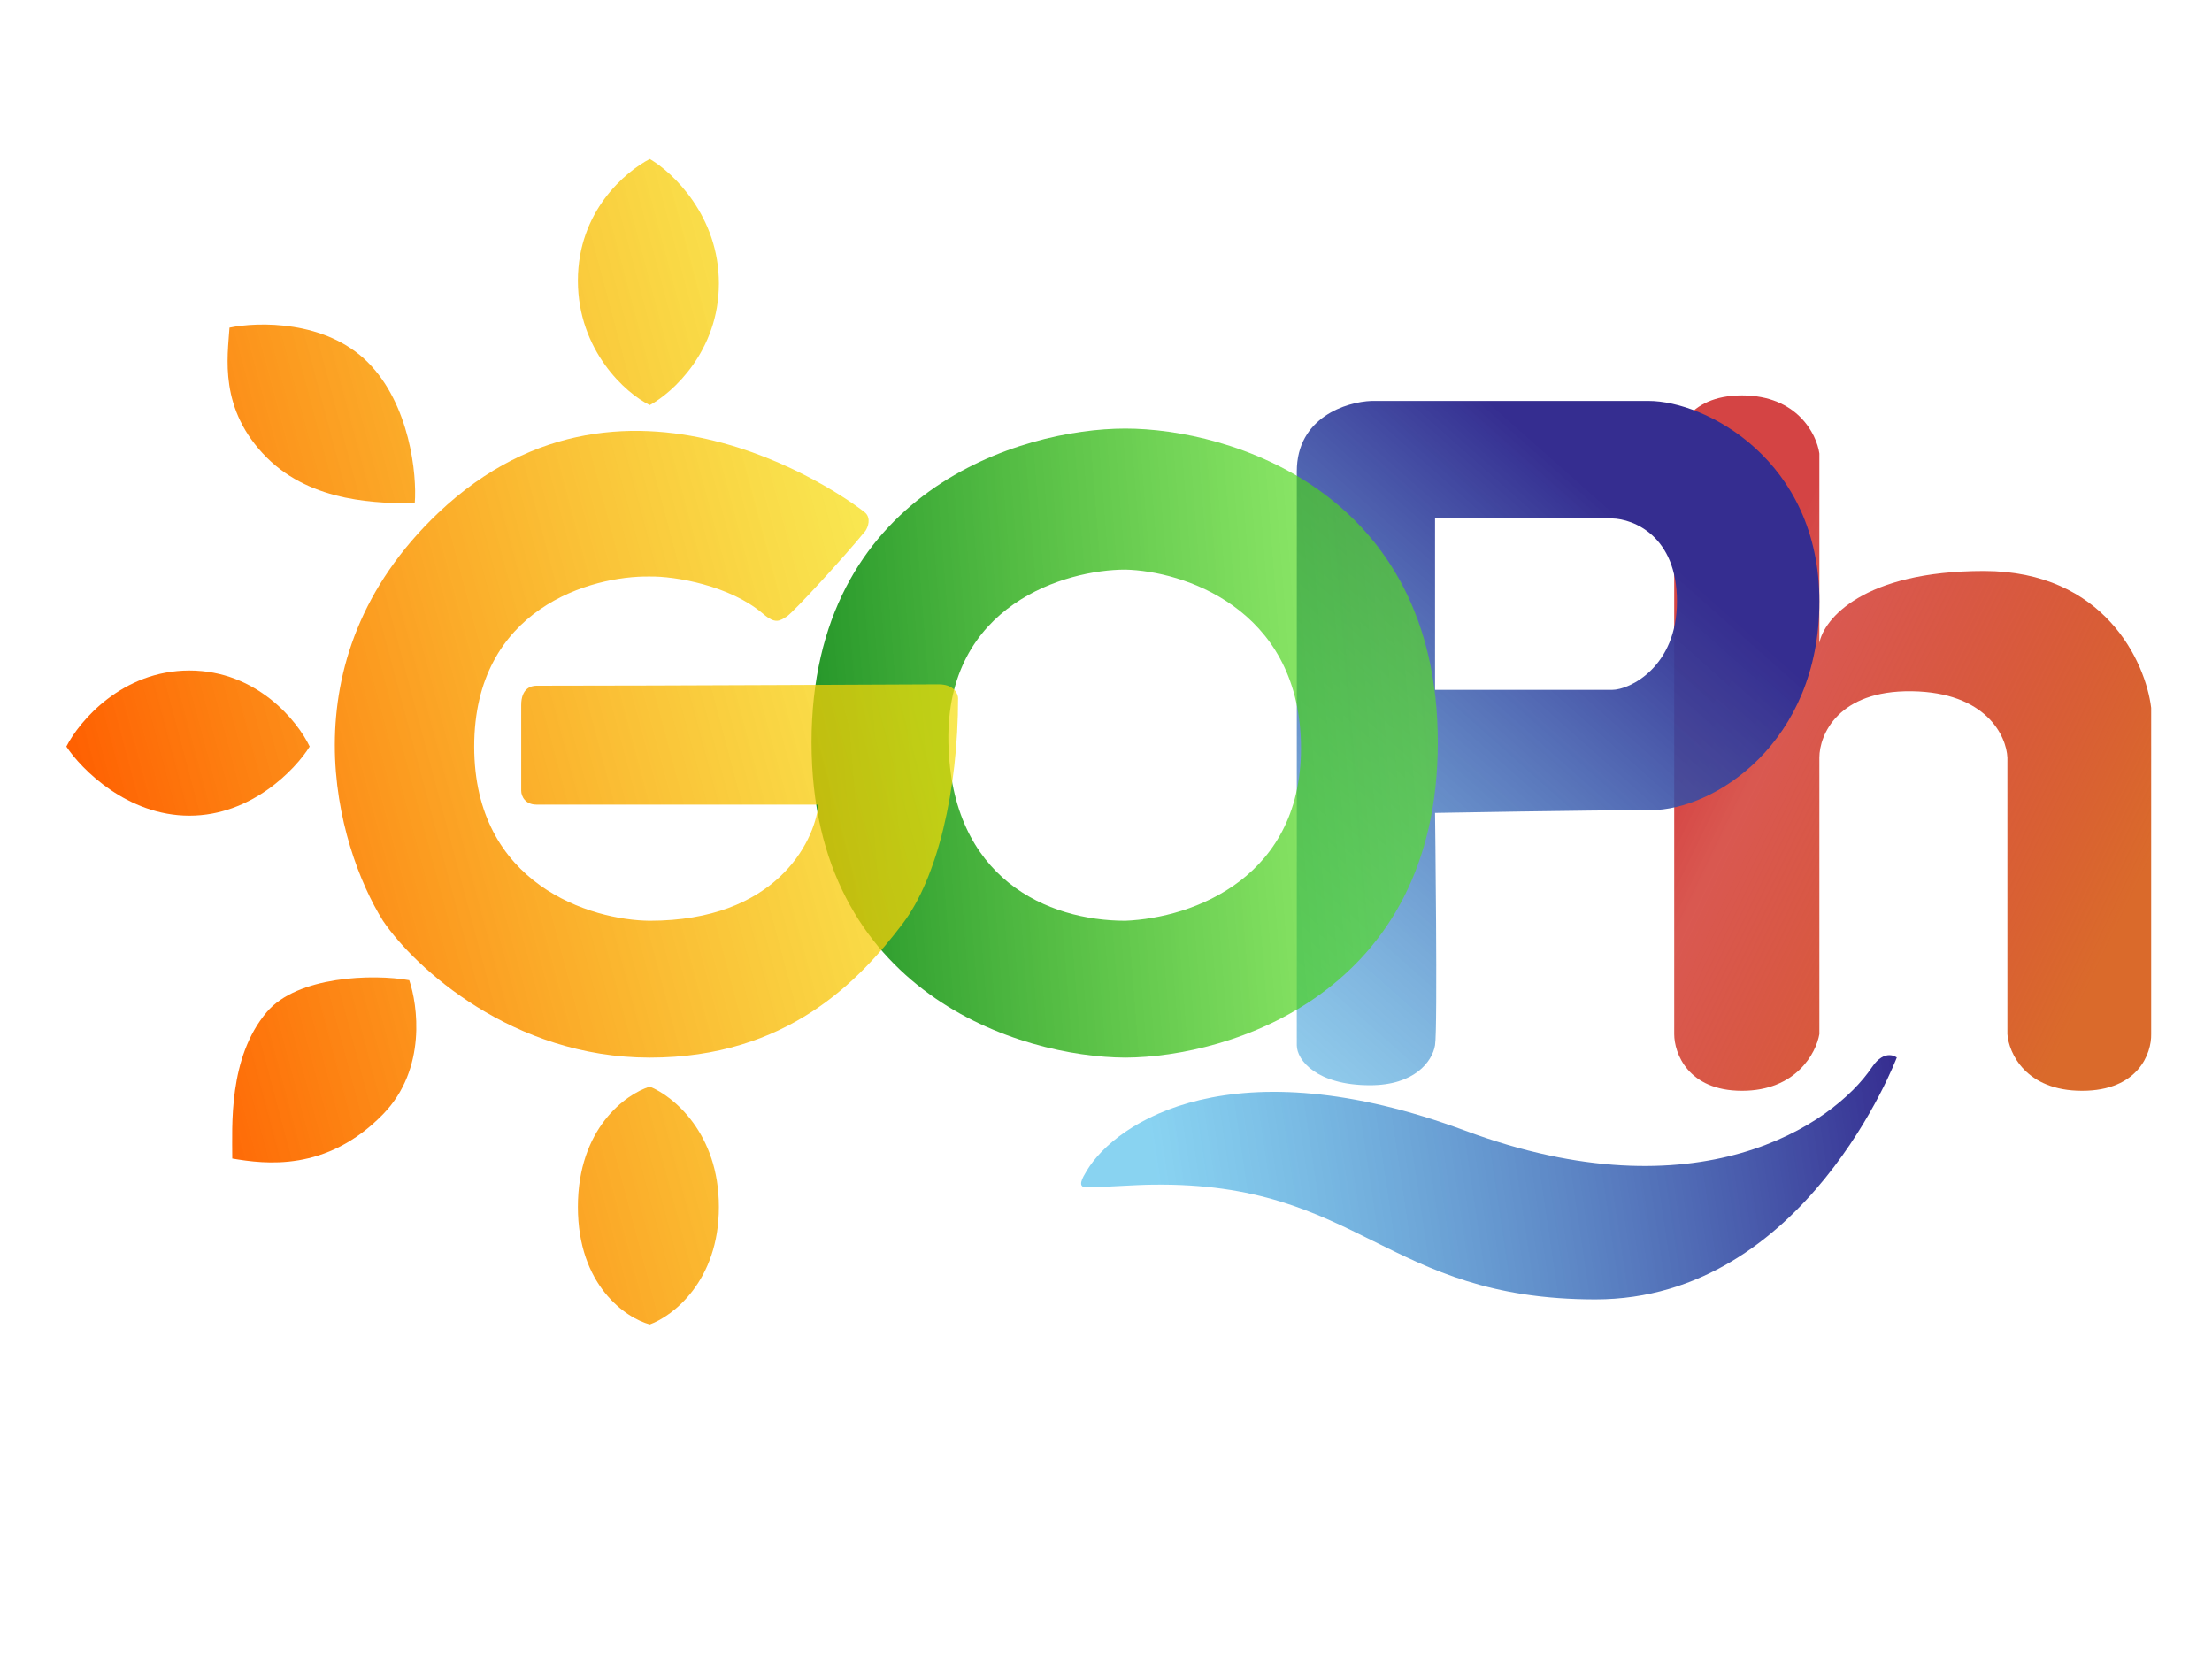 <svg width="800" height="600" viewBox="0 0 800 600" fill="none" xmlns="http://www.w3.org/2000/svg">
<path d="M605.5 164C605.333 157 610 143 630 143C650 143 657 157 658 164V232.5C659.667 223.833 673.9 206.5 717.5 206.5C761.1 206.5 776 239.5 778 256V374C778.167 380.833 773.4 394.5 753 394.5C732.6 394.5 726.5 380.833 726 374V274C725.667 266.167 718.3 250.4 691.5 250C664.7 249.6 658 265.833 658 274V374C656.833 380.833 649.6 394.5 630 394.5C610.4 394.5 605.5 380.833 605.5 374V164Z" fill="url(#paint0_linear_1256_246)"/>
<path fill-rule="evenodd" clip-rule="evenodd" d="M496 145C487 145.333 469 150.9 469 170.5V378C469 383.5 476.3 392.5 495.5 392.5C511.5 392.5 518 384 519 378C520 372 519 294 519 294C519 294 574 293 597 293C620 293 658 268.7 658 217.5C658 166.3 616.737 145 596.237 145H496ZM606.5 217.5C606.5 193.9 590.833 187.667 583 187.5H519V249.5H583C589.5 249.5 606.5 241.1 606.5 217.5Z" fill="url(#paint1_linear_1256_246)"/>
<path fill-rule="evenodd" clip-rule="evenodd" d="M407 155C369.167 155 293.5 177.7 293.5 268.5C293.5 359.3 369.167 382.333 407 382.5C444.667 382.333 520 359.3 520 268.5C520 177.7 444.667 155 407 155ZM470.5 268.5C469.3 219.7 427.667 206.5 407 206C385.667 206 341.99 218.51 343 268.5C344 318 379 333 407 333C431.5 332 471.7 317.3 470.5 268.5Z" fill="url(#paint2_linear_1256_246)"/>
<path d="M148 354.5C134.833 352.167 107.534 352.995 96.5 366C82.5 382.5 84 407.333 84 419C95.833 421 118.012 424 138.5 403C154.5 386.6 151 363.167 148 354.5Z" fill="url(#paint3_linear_1256_246)"/>
<path d="M235 333C213.833 332.833 171.5 320 171.5 270C171.5 220 213.833 208.167 235 208.5C244 208.333 263.974 211.692 276 222C280.5 225.857 282 224.5 284.5 223C286.677 221.694 304.833 202 313 192C314 190.5 315 187.5 313 185.5C311.5 184 228 119.5 158.5 185.5C102.089 239.071 121.833 306.333 138.5 333C150 350 185.4 382.5 235 382.5C284.6 382.5 310.823 354.693 326.5 334C339 317.5 346.497 286 346.5 252.5C346.5 251.133 345.257 247.5 339.5 247.5C333.1 247.5 241.333 248 194 248C192 248 188.5 249 188.5 255V286C188.5 288 190 291 194 291H296C294.5 305 280.2 333 235 333Z" fill="url(#paint4_linear_1256_246)"/>
<path d="M112 270C107.667 260.833 92.9 242.5 68.5 242.5C44.1 242.5 28.667 260.833 24 270C29.5 278.333 46.1 295 68.5 295C90.9 295 106.833 278.333 112 270Z" fill="url(#paint5_linear_1256_246)"/>
<path d="M150 182C150.833 171.667 148.2 146.2 133 131C117.8 115.8 93.333 116.333 83 118.5C82.333 129 79 148 96.5 165.5C113 182 137.5 182 150 182Z" fill="url(#paint6_linear_1256_246)"/>
<path d="M235 146.5C243.333 142 260 126.9 260 102.5C260 78.1 243.333 62.333 235 57.5C226.333 62 209 76.3 209 101.5C209 126.7 226.333 142.333 235 146.5Z" fill="url(#paint7_linear_1256_246)"/>
<path d="M235 393C226.333 395.667 209 408.1 209 436.5C209 464.9 226.333 476.667 235 479C243.333 476 260 463.3 260 436.5C260 409.7 243.333 396.333 235 393Z" fill="url(#paint8_linear_1256_246)"/>
<path d="M393.005 423.455C403.672 405.622 446.005 377.755 530.005 408.955C614.005 440.155 663 406.833 677 386C681.704 379 686.005 382.455 686.005 382.455C686.005 382.455 653.005 469.955 577.005 469.955C501.005 469.955 492.005 427.456 417.005 428.456C411.172 428.456 397.505 429.456 393.005 429.455C389.365 429.455 391.505 425.963 393.005 423.455Z" fill="url(#paint9_linear_1256_246)"/>
<defs>
<linearGradient id="paint0_linear_1256_246" x1="605.496" y1="227.16" x2="778.004" y2="310.34" gradientUnits="userSpaceOnUse">
<stop offset="0.121" stop-color="#C60505" stop-opacity="0.75"/>
<stop offset="0.26" stop-color="#C91106" stop-opacity="0.7"/>
<stop offset="1" stop-color="#DA6A2B"/>
</linearGradient>
<linearGradient id="paint1_linear_1256_246" x1="658" y1="147.778" x2="433.5" y2="401" gradientUnits="userSpaceOnUse">
<stop offset="0.227" stop-color="#352D90"/>
<stop offset="1" stop-color="#41B8E9" stop-opacity="0.51"/>
</linearGradient>
<linearGradient id="paint2_linear_1256_246" x1="520" y1="259.861" x2="293.5" y2="277.639" gradientUnits="userSpaceOnUse">
<stop stop-color="#59E816" stop-opacity="0.6"/>
<stop offset="1" stop-color="#0D8A12" stop-opacity="0.9"/>
</linearGradient>
<linearGradient id="paint3_linear_1256_246" x1="328.5" y1="233" x2="29" y2="312.5" gradientUnits="userSpaceOnUse">
<stop stop-color="#F6DE07" stop-opacity="0.7"/>
<stop offset="1" stop-color="#FF5C00"/>
</linearGradient>
<linearGradient id="paint4_linear_1256_246" x1="328.5" y1="233" x2="29" y2="312.5" gradientUnits="userSpaceOnUse">
<stop stop-color="#F6DE07" stop-opacity="0.7"/>
<stop offset="1" stop-color="#FF5C00"/>
</linearGradient>
<linearGradient id="paint5_linear_1256_246" x1="328.5" y1="233" x2="29" y2="312.5" gradientUnits="userSpaceOnUse">
<stop stop-color="#F6DE07" stop-opacity="0.7"/>
<stop offset="1" stop-color="#FF5C00"/>
</linearGradient>
<linearGradient id="paint6_linear_1256_246" x1="328.5" y1="233" x2="29" y2="312.5" gradientUnits="userSpaceOnUse">
<stop stop-color="#F6DE07" stop-opacity="0.7"/>
<stop offset="1" stop-color="#FF5C00"/>
</linearGradient>
<linearGradient id="paint7_linear_1256_246" x1="328.5" y1="233" x2="29" y2="312.5" gradientUnits="userSpaceOnUse">
<stop stop-color="#F6DE07" stop-opacity="0.7"/>
<stop offset="1" stop-color="#FF5C00"/>
</linearGradient>
<linearGradient id="paint8_linear_1256_246" x1="328.5" y1="233" x2="29" y2="312.5" gradientUnits="userSpaceOnUse">
<stop stop-color="#F6DE07" stop-opacity="0.7"/>
<stop offset="1" stop-color="#FF5C00"/>
</linearGradient>
<linearGradient id="paint9_linear_1256_246" x1="686.005" y1="394.178" x2="402" y2="436.5" gradientUnits="userSpaceOnUse">
<stop stop-color="#362E91"/>
<stop offset="0.938" stop-color="#41B8E9" stop-opacity="0.62"/>
</linearGradient>
</defs>
</svg>
